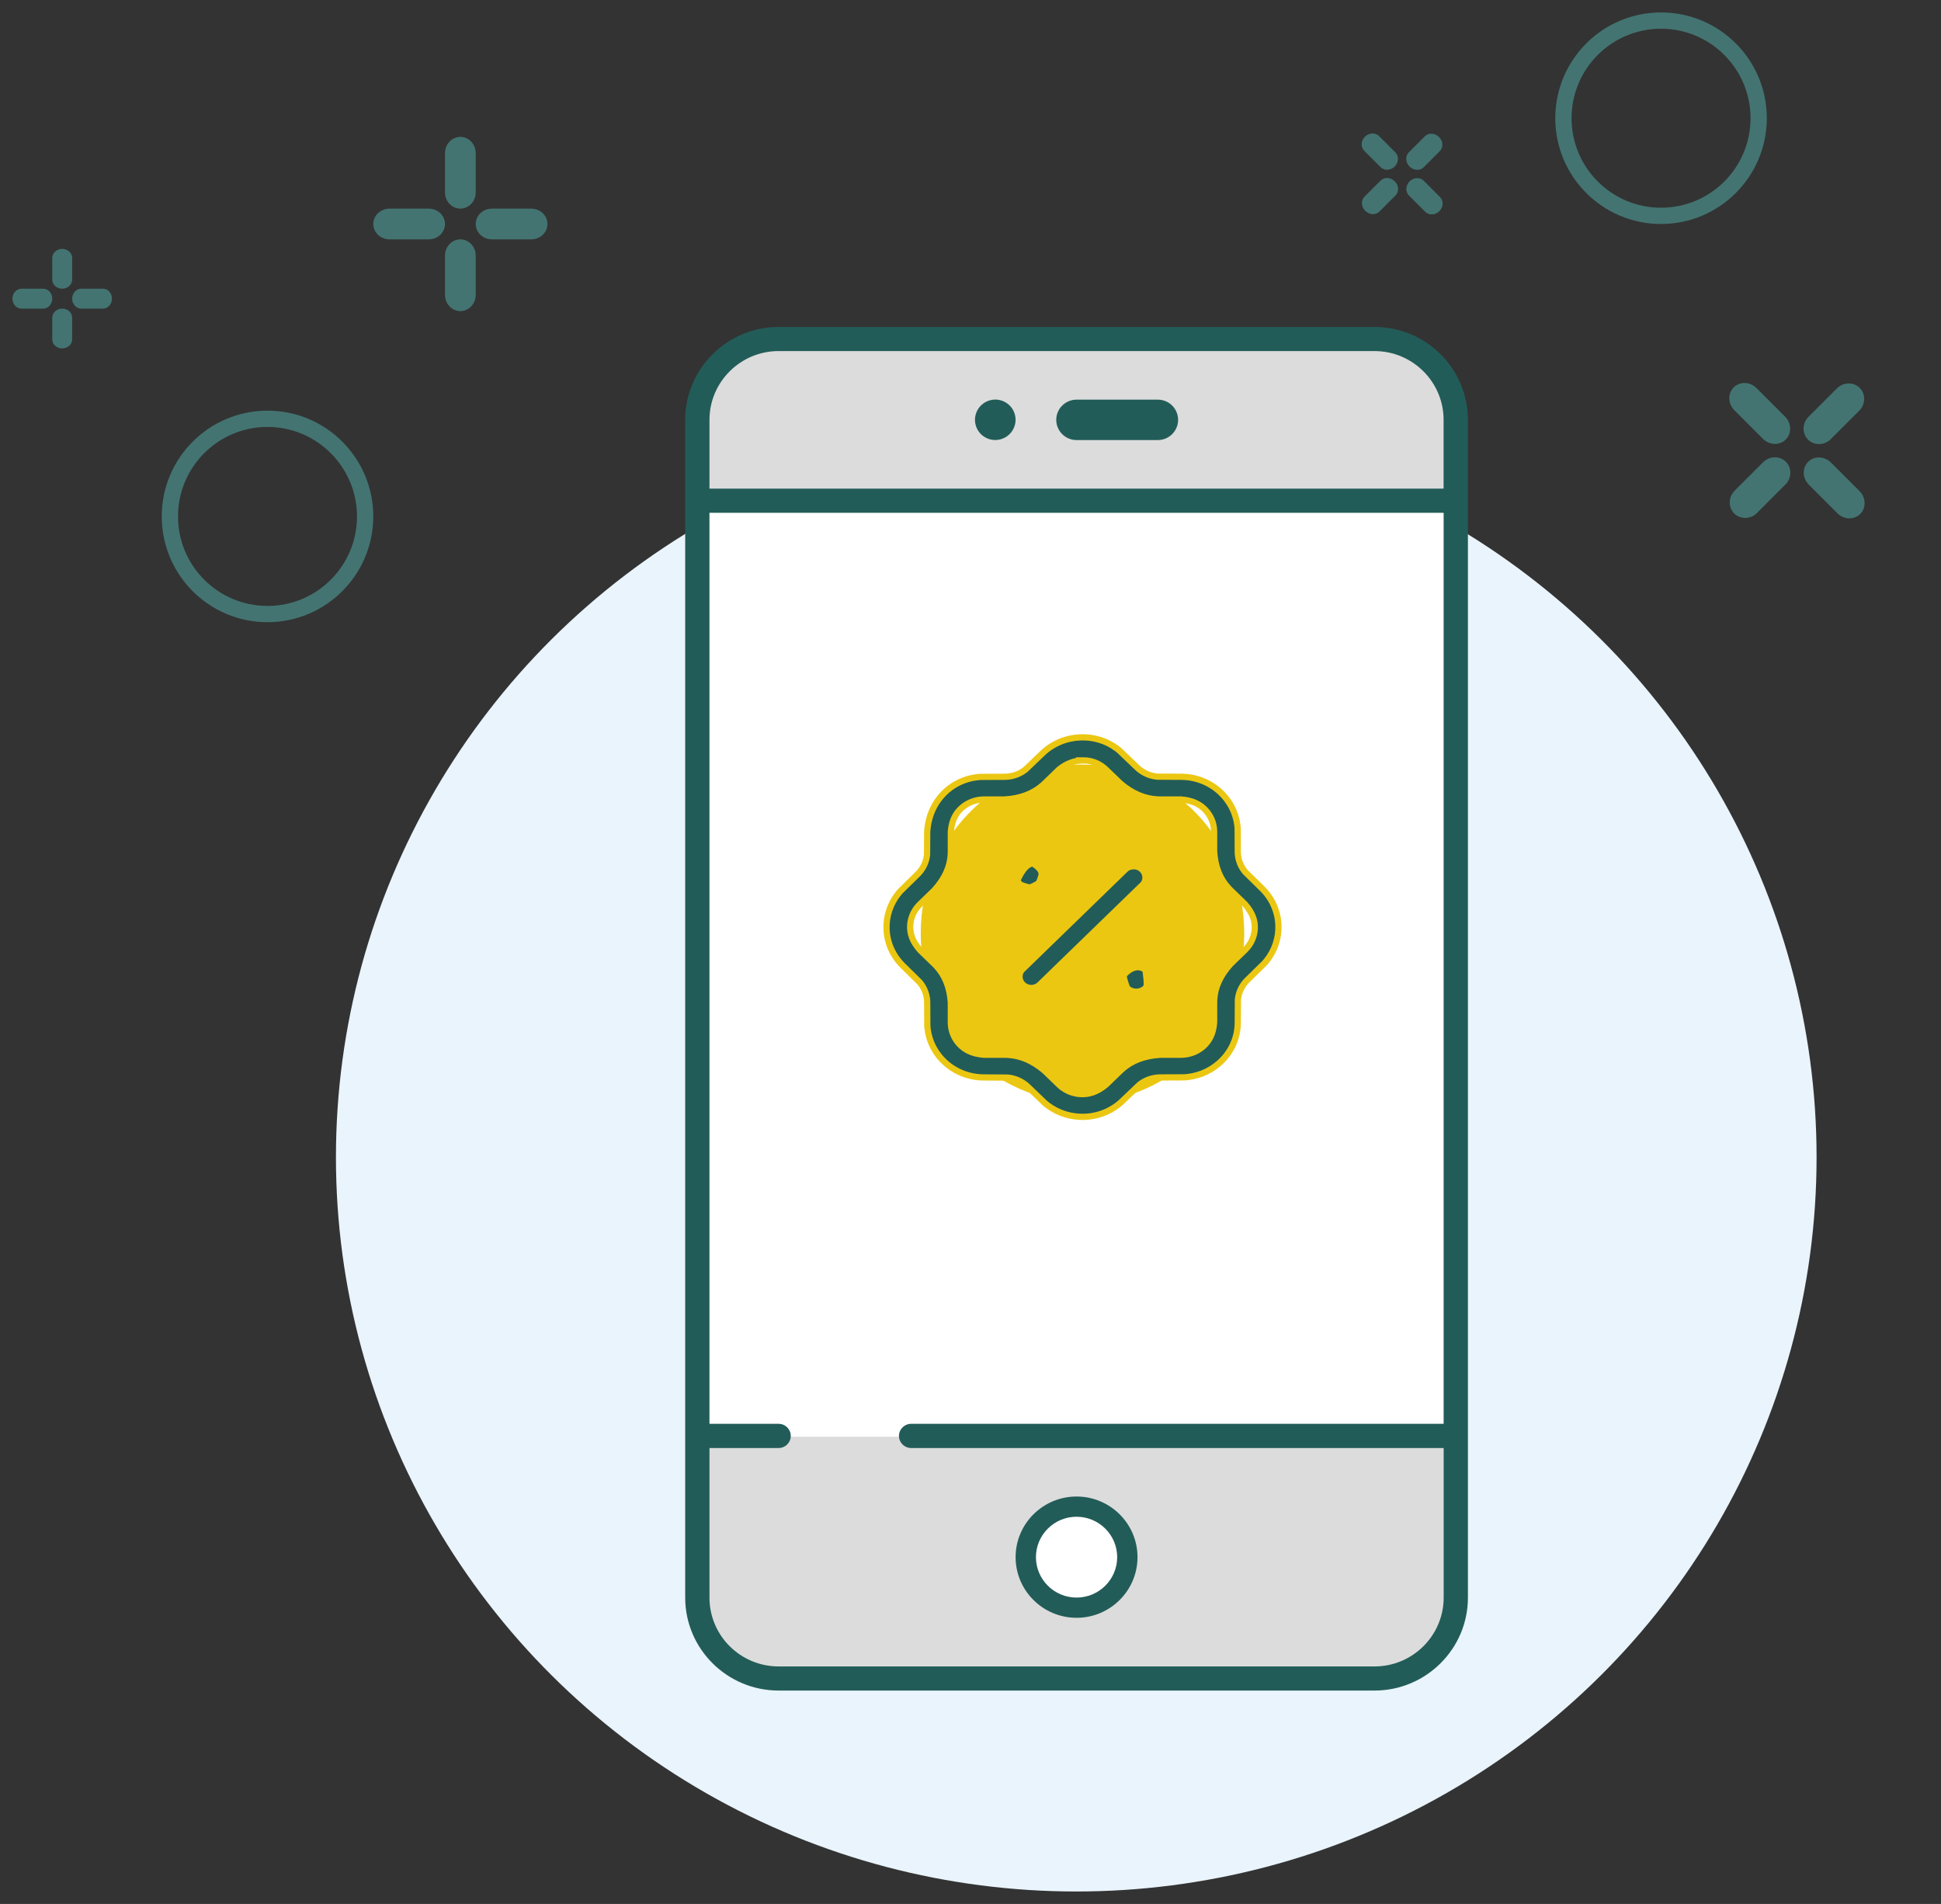<svg xmlns="http://www.w3.org/2000/svg" width="156" height="153" viewBox="0 0 156 153">
    <rect x="0" y="0" width="156" height="153" fill="#333333" stroke="none"/>
    <g fill="none" fill-rule="evenodd">
        <g>
            <g>
                <g transform="translate(-95 -44) translate(95.5 44.5) translate(.5)">
                    <ellipse cx="85.5" cy="92.5" fill="#E9F4FC" rx="59.5" ry="59"/>
                    <g fill-rule="nonzero" transform="translate(54 25.5)">
                        <g fill="#DCDCDC">
                            <path d="M54.74.146H6.842c-3.59 0-6.53 2.925-6.53 6.497v6.496h60.956V6.643c0-3.572-2.94-6.497-6.53-6.497zM.312 88.29v12.993c0 3.571 2.94 6.496 6.53 6.496h47.893c3.59 0 6.53-2.925 6.53-6.496V88.29H.313z" transform="translate(.735 1.097)"/>
                        </g>
                        <path fill="#FFF" d="M1.047 14.236H61.762V89.456H1.047z"/>
                        <ellipse cx="31.524" cy="99.133" fill="#FFF" rx="3.267" ry="3.25"/>
                        <g fill="#225C58">
                            <path d="M55.474.274H7.578C3.44.274.07 3.623.07 7.744v94.639c0 4.117 3.366 7.469 7.508 7.469H55.47c4.139 0 7.508-3.349 7.508-7.469V7.74c0-4.117-3.366-7.466-7.504-7.466zm5.553 88.144H18.228c-.537 0-.978.435-.978.972 0 .534.438.972.978.972h42.8v12.025c0 3.045-2.493 5.527-5.554 5.527H7.578c-3.065 0-5.557-2.478-5.557-5.527V90.362h5.557c.536 0 .977-.435.977-.972 0-.537-.437-.972-.977-.972H2.02v-73.21h59.006v73.21zm0-75.15H2.021V7.74c0-3.046 2.492-5.528 5.557-5.528H55.47c3.062 0 5.553 2.478 5.553 5.528v5.527h.004z"/>
                            <path d="M38.055 6.116h-6.53c-.901 0-1.633.728-1.633 1.624 0 .895.732 1.623 1.632 1.623h6.53c.901 0 1.632-.728 1.632-1.623 0-.896-.727-1.624-1.631-1.624zM31.524 104.006c2.701 0 4.899-2.186 4.899-4.873 0-2.687-2.198-4.873-4.899-4.873s-4.899 2.186-4.899 4.873c0 2.687 2.198 4.873 4.9 4.873zm0-8.123c1.8 0 3.267 1.459 3.267 3.25s-1.466 3.25-3.267 3.25c-1.8 0-3.267-1.459-3.267-3.25s1.466-3.25 3.267-3.25z"/>
                            <ellipse cx="24.991" cy="7.735" rx="1.631" ry="1.624" transform="rotate(-13.286 24.991 7.735)"/>
                        </g>
                    </g>
                    <path fill="#437471" fill-rule="nonzero" d="M20.5 32.5c4.695 0 8.5 3.805 8.5 8.5-.004 4.693-3.807 8.496-8.5 8.5-4.694 0-8.5-3.806-8.5-8.5 0-4.695 3.805-8.5 8.5-8.5zm0 1.308c-3.972 0-7.192 3.22-7.192 7.192s3.22 7.192 7.192 7.192 7.192-3.22 7.192-7.191c-.003-3.972-3.222-7.19-7.193-7.193z"/>
                    <path fill="#437471" d="M36 18.735c.644 0 1.173.522 1.23 1.188l.005.119v3.151c0 .722-.553 1.307-1.235 1.307-.644 0-1.173-.521-1.23-1.188l-.005-.119v-3.151c0-.722.553-1.307 1.235-1.307zm5.695-2.47c.72 0 1.305.552 1.305 1.235 0 .645-.522 1.173-1.187 1.23l-.118.005H38.54c-.72 0-1.306-.552-1.306-1.235 0-.645.522-1.173 1.187-1.23l.119-.005h3.154zm-8.236 0c.72 0 1.306.552 1.306 1.235 0 .645-.522 1.173-1.187 1.23l-.119.005h-3.154c-.72 0-1.305-.552-1.305-1.235 0-.645.522-1.173 1.187-1.23l.118-.005h3.154zM36 10.5c.644 0 1.173.521 1.23 1.188l.005.119v3.151c0 .722-.553 1.307-1.235 1.307-.644 0-1.173-.522-1.23-1.188l-.005-.119v-3.151c0-.722.553-1.307 1.235-1.307zM4 24.3c.417 0 .76.29.797.66l.003.065v1.75c0 .4-.359.725-.8.725-.417 0-.76-.29-.797-.66l-.003-.065v-1.75c0-.4.359-.725.8-.725zm3.275-1.6c.4 0 .725.358.725.8 0 .417-.29.76-.659.797l-.066.003h-1.75c-.4 0-.725-.358-.725-.8 0-.417.29-.76.659-.797l.066-.003h1.75zm-4.8 0c.4 0 .725.358.725.8 0 .417-.29.76-.659.797l-.066.003H.725c-.4 0-.725-.358-.725-.8 0-.417.29-.76.659-.797l.066-.003h1.75zM4 19.5c.417 0 .76.29.797.66l.003.065v1.75c0 .4-.359.725-.8.725-.417 0-.76-.29-.797-.66l-.003-.065v-1.75c0-.4.359-.725.8-.725z"/>
                    <path fill="#437471" fill-rule="nonzero" d="M132.5.5c4.695 0 8.5 3.805 8.5 8.5-.004 4.693-3.807 8.496-8.5 8.5-4.694 0-8.5-3.806-8.5-8.5 0-4.695 3.805-8.5 8.5-8.5zm0 1.308c-3.972 0-7.192 3.22-7.192 7.192s3.22 7.192 7.192 7.192 7.192-3.22 7.192-7.191c-.003-3.972-3.222-7.19-7.193-7.193z"/>
                    <path fill="#437471" d="M143.423 36.976c.662 0 1.206.531 1.264 1.21l.005.121v3.212c0 .736-.569 1.331-1.269 1.331-.661 0-1.206-.531-1.264-1.21l-.005-.121v-3.212c0-.735.569-1.331 1.27-1.331zm5.851-2.518c.74 0 1.341.563 1.341 1.259 0 .657-.536 1.196-1.219 1.254l-.122.005h-3.24c-.74 0-1.342-.563-1.342-1.26 0-.656.537-1.195 1.22-1.253l.122-.005h3.24zm-8.461 0c.74 0 1.34.563 1.34 1.259 0 .657-.535 1.196-1.218 1.254l-.122.005h-3.241c-.74 0-1.341-.563-1.341-1.26 0-.656.536-1.195 1.219-1.253l.122-.005h3.24zm2.61-5.875c.662 0 1.206.532 1.264 1.21l.005.122v3.212c0 .735-.569 1.331-1.269 1.331-.661 0-1.206-.531-1.264-1.21l-.005-.121v-3.212c0-.736.569-1.332 1.27-1.332z" transform="rotate(45 143.423 35.717)"/>
                    <path fill="#437471" d="M111.692 14.317c.441 0 .804.303.843.691l.003.07v1.835c0 .42-.379.76-.846.76-.44 0-.803-.303-.842-.691l-.004-.07v-1.835c0-.42.38-.76.846-.76zm3.465-1.679c.423 0 .766.376.766.84 0 .437-.306.797-.697.835l-.07.004h-1.851c-.423 0-.767-.376-.767-.84 0-.438.307-.797.697-.835l.07-.004h1.852zm-5.077 0c.423 0 .766.376.766.84 0 .437-.306.797-.697.835l-.07.004h-1.851c-.423 0-.766-.376-.766-.84 0-.438.306-.797.696-.835l.07-.004h1.852zm1.612-3.357c.441 0 .804.304.843.692l.003.07v1.834c0 .42-.379.761-.846.761-.44 0-.803-.304-.842-.691l-.004-.07v-1.835c0-.42.38-.76.846-.76z" transform="rotate(45 111.692 13.477)"/>
                </g>
                <g fill="#EBC712" fill-rule="nonzero" transform="translate(-95 -44) translate(95.5 44.5) translate(73.5 60.5)">
                    <ellipse cx="13" cy="14" rx="13" ry="13.563"/>
                </g>
                <path fill="#225C58" stroke="#EBC712" stroke-width=".5" d="M89.247 59.637l.208.164 1.435 1.372c.39.375.888.622 1.423.712l.203.026 1.895.011c1.214 0 2.318.458 3.137 1.206.76.695 1.275 1.64 1.402 2.7l.022.246.008 1.858c0 .538.171 1.057.484 1.49l.124.158 1.319 1.294c.853.823 1.3 1.892 1.34 2.972.037 1.007-.28 2.024-.953 2.862l-.162.19-1.375 1.348c-.39.377-.645.863-.738 1.385l-.027.197-.012 1.838c0 1.172-.472 2.236-1.241 3.026-.72.74-1.7 1.238-2.797 1.36l-.256.022-1.92.008c-.55 0-1.083.166-1.527.468l-.162.12-1.335 1.274c-.851.83-1.958 1.265-3.078 1.303-1.044.036-2.099-.272-2.968-.926l-.197-.157-1.388-1.33c-.392-.376-.89-.624-1.425-.714l-.202-.026-1.896-.012c-1.213 0-2.317-.457-3.135-1.205-.76-.694-1.275-1.64-1.402-2.699l-.022-.246-.009-1.86c0-.536-.172-1.056-.485-1.489l-.124-.158-1.316-1.293c-.855-.822-1.303-1.891-1.342-2.972-.037-1.007.281-2.025.954-2.862l.161-.19 1.373-1.346c.391-.382.648-.868.74-1.39l.028-.196.011-1.828c.072-1.233.558-2.296 1.311-3.07.715-.735 1.67-1.21 2.734-1.327l.248-.02 1.922-.009c.55 0 1.082-.165 1.526-.466l.162-.119 1.335-1.277c.85-.827 1.954-1.261 3.065-1.306 1.034-.042 2.076.253 2.924.883zm-2.69.966c-.649.002-1.33.236-1.94.732h0l-1.162 1.127-.173.157c-.765.661-1.757 1.053-3.055 1.128h0-1.639l-.205.008c-.61.045-1.163.29-1.59.667-.477.422-.802 1.009-.873 1.908h0v1.602l-.005.214c-.051.995-.463 1.953-1.328 2.903h0l-1.158 1.124-.154.163c-.388.447-.595.99-.622 1.541-.03.621.162 1.255.782 1.962h0l1.158 1.124.152.154c.689.74 1.097 1.702 1.175 2.962h0v1.587l.008.2c.047.595.3 1.134.692 1.55.434.46 1.035.773 1.959.842h1.656l.236.006c1.024.053 2.013.453 2.993 1.289h0l1.151 1.115.169.15c.46.375 1.02.577 1.585.603.639.03 1.29-.155 2.015-.753h0l1.16-1.122.161-.148c.766-.669 1.762-1.065 3.068-1.14h1.638l.206-.008c.61-.045 1.164-.29 1.59-.667.478-.422.802-1.008.873-1.907h0V80.07l.006-.213c.05-.995.463-1.956 1.326-2.902h0l1.159-1.122.154-.163c.388-.447.595-.991.622-1.542.03-.62-.161-1.254-.78-1.961h0l-1.163-1.126-.152-.156c-.687-.74-1.094-1.7-1.172-2.962h0V66.34l-.008-.2c-.047-.595-.3-1.135-.692-1.55-.434-.46-1.036-.775-1.96-.843h0-1.654l-.237-.006c-1.025-.053-2.015-.452-2.992-1.288h0l-1.159-1.12-.154-.138c-.473-.39-1.056-.594-1.667-.592zm5.01 16.863c.157 1.172.104 1.328 0 1.43-.197.191-.463.3-.743.3-.28 0-.546-.109-.742-.3-.285-.788-.283-.948-.237-1.07.303-.34.621-.528.92-.586.313-.06.6.029.802.226zm-.955-8.36c.244 0 .488.09.675.27.165.16.256.366.272.575.013.166-.02.334-.101.484l-.07.11-8.326 8.082c-.186.18-.43.27-.674.27-.244 0-.489-.09-.675-.27-.165-.16-.257-.365-.273-.575-.012-.165.022-.333.102-.483l.07-.11 8.325-8.082c.187-.18.43-.27.675-.27zm-8.143-.211l.076.001c.56.374.67.619.678.878-.121.476-.2.618-.292.728-.433.252-.587.308-.725.315-.517-.138-.664-.196-.767-.294-.074-.083-.132-.167-.181-.255.297-.674.597-1.069.887-1.257.085-.054.167-.09.246-.106l.078-.01z" transform="translate(-95 -44) translate(95.5 44.5)"/>
            </g>
        </g>
    </g>
</svg>
